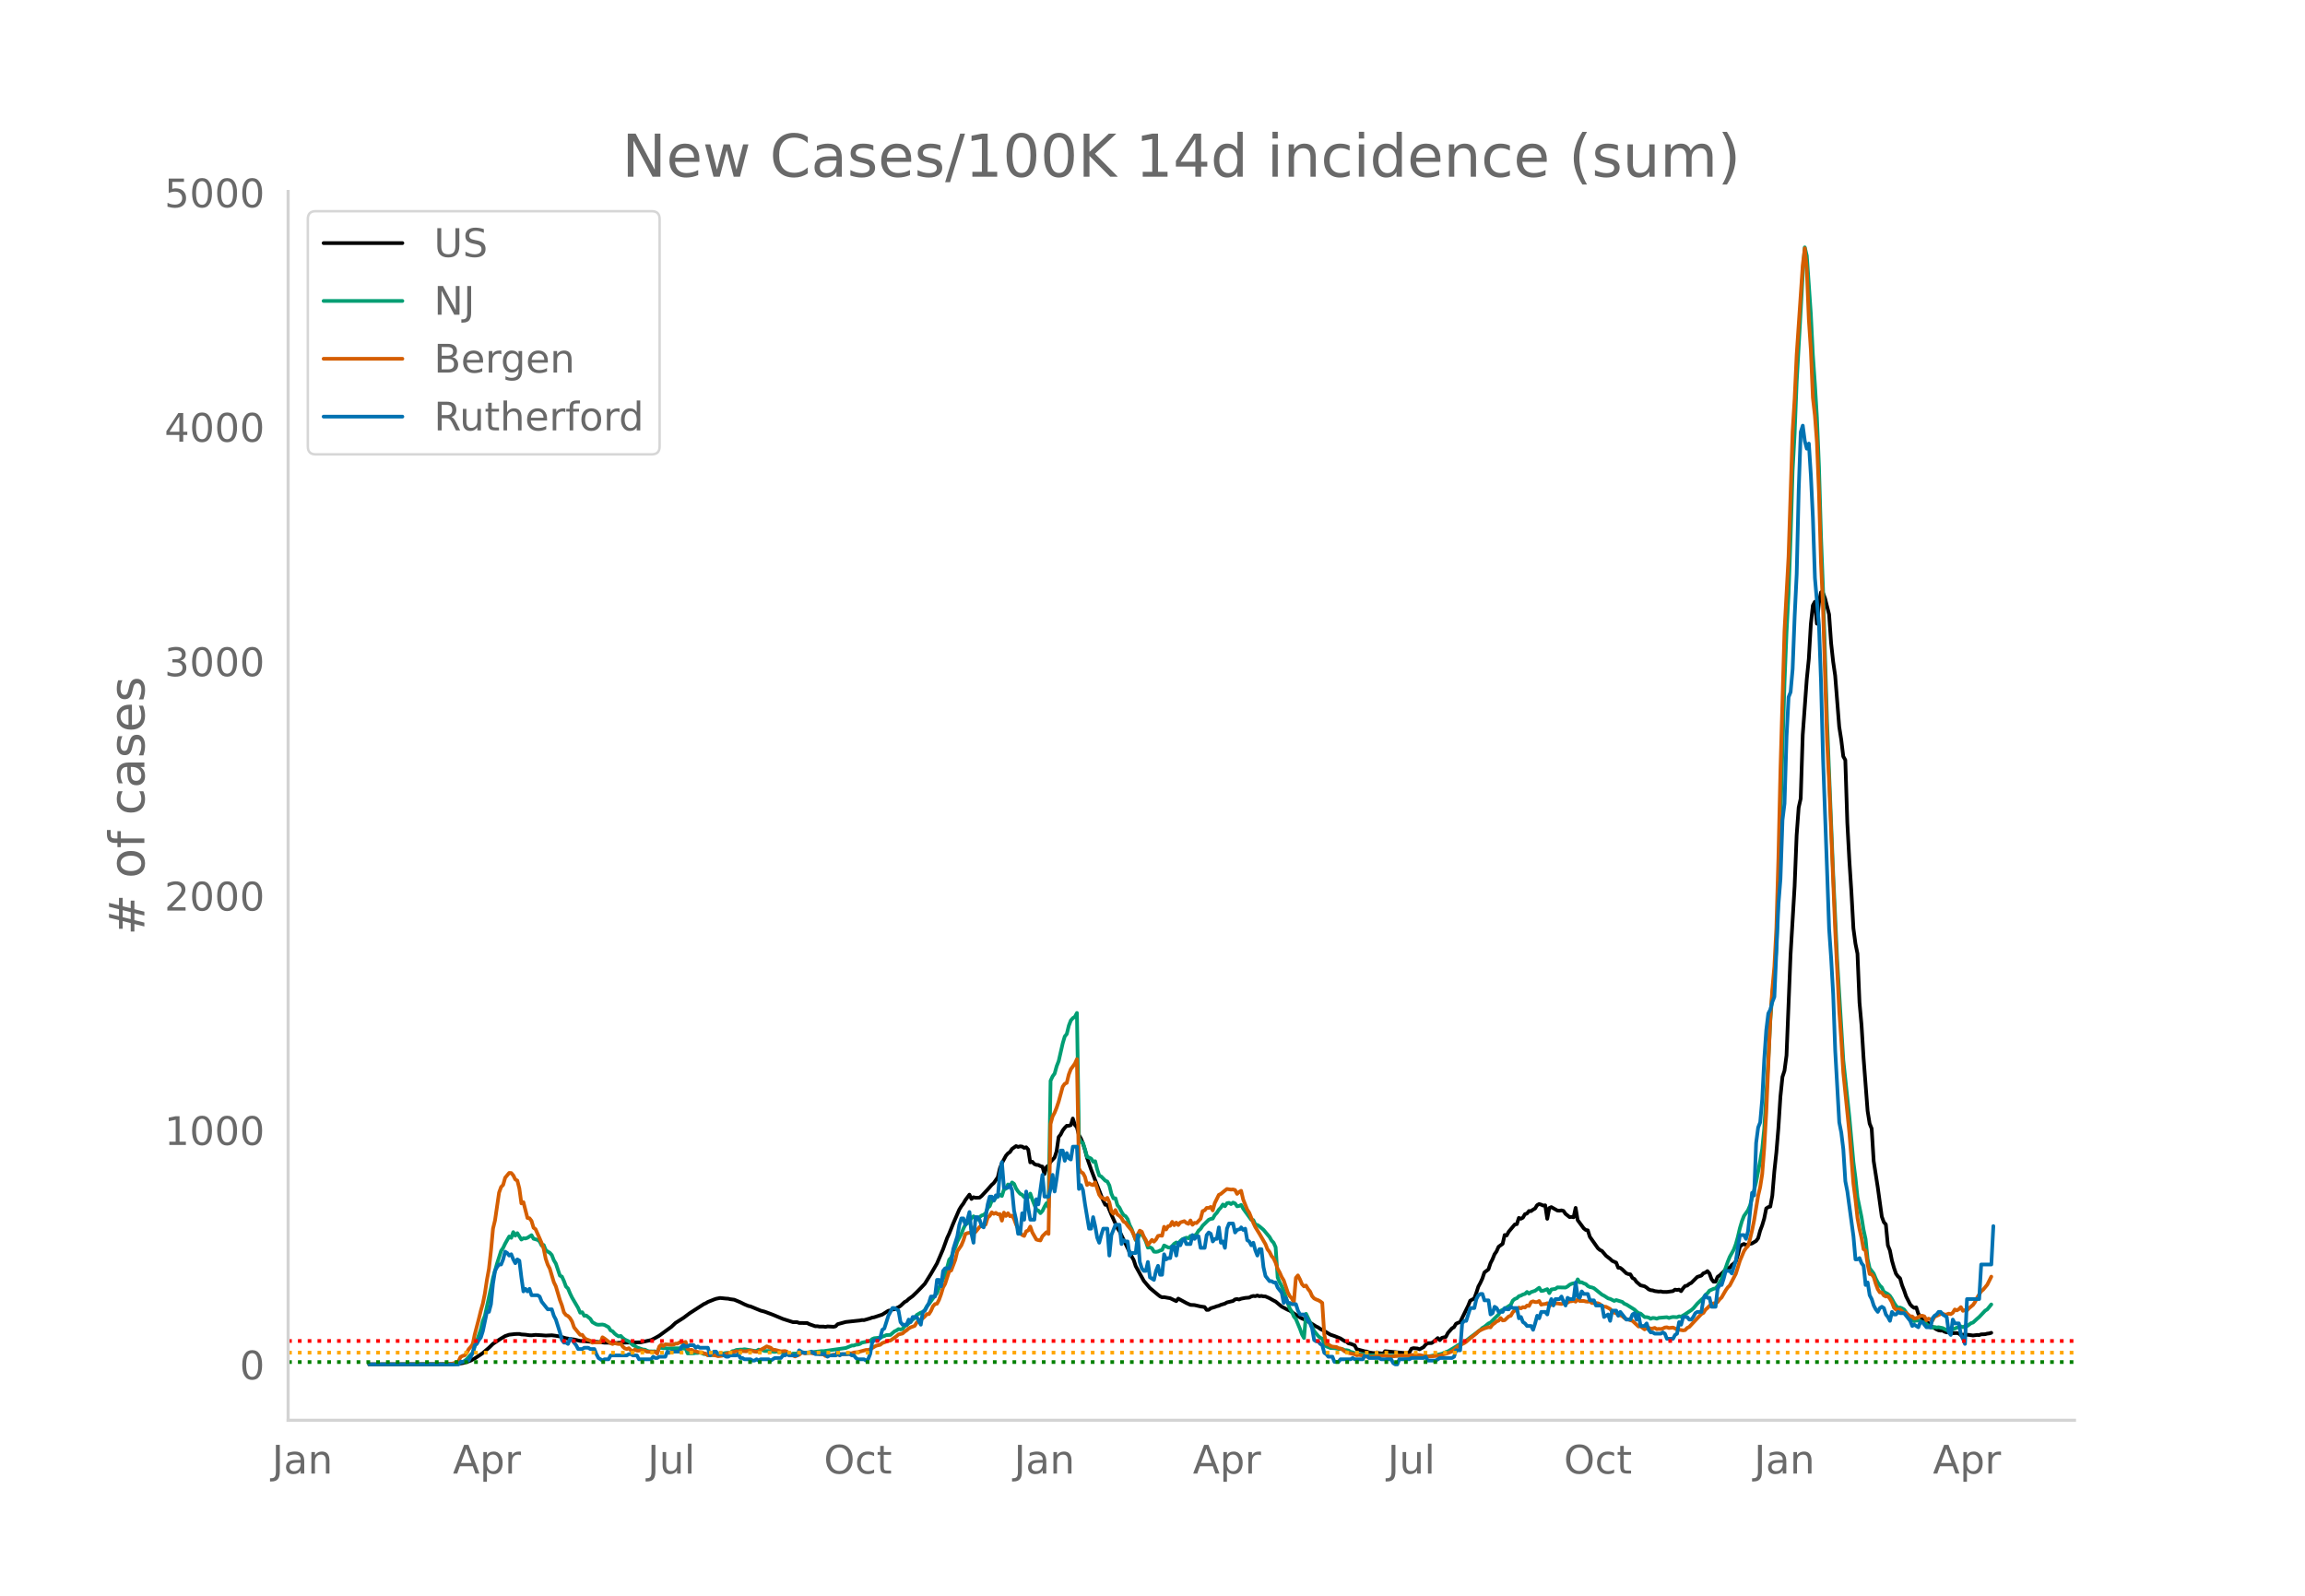 <svg height="864" viewBox="0 0 936 648" width="1248" xmlns="http://www.w3.org/2000/svg" xmlns:xlink="http://www.w3.org/1999/xlink"><defs><style>*{stroke-linecap:butt;stroke-linejoin:round}</style></defs><g id="figure_1"><path d="M0 648h936V0H0z" style="fill:#fff" id="patch_1"/><g id="axes_1"><path d="M117 576.72h725.4V77.76H117z" style="fill:none" id="patch_2"/><path clip-path="url(#p23f62c0ed3)" d="m149.973 554.04 33.755-.102 2.47-.136 1.646-.275 1.647-.43 1.646-.592 1.647-.898 1.646-1.078 1.647-1.113 2.47-2.125 1.646-1.604 1.647-1.089 1.647-1.076 1.646-.981 1.647-.56 2.47-.277 1.646-.032.823.195 1.647.11 1.647.226.823.027 1.646-.173 2.47.146 1.647.137 2.47-.126 1.646.21 1.647.28 2.47.726 2.47.387.823.098 2.47.6 1.646.083 2.47.233 1.647.084.823-.043 3.293.346 4.117.053.823.12.823-.143 9.056-.183 4.117-.914 1.646-.827 1.647-.931 4.94-3.614 1.646-1.56 3.294-2.096 2.47-1.852 5.762-3.72.824-.361.823-.508 2.47-.988.823-.293 1.647-.33 2.47.246.823.045.823.196 1.647.216 2.47 1.033 1.646.827 1.647.693.823.166 4.117 1.705 1.646.427 3.293 1.232 4.117 1.724 4.116 1.31 1.647.006.823.306 3.293.049.823.442 2.47.863.824-.029.823.16 1.646-.01.824.141.823-.198 2.47.138.823-.185.824-.864 3.293-.893 4.116-.444 1.647-.168.823-.173.823.037 2.47-.707.823-.325.824-.127 3.293-1.096 2.47-1.555.823-.144.823-.372.824-.088.823-.514.823-.325.823-.544 1.647-1.545.823-.433.824-.772 1.646-1.219 1.647-1.587 1.646-1.675 1.647-1.751 2.47-3.99 2.47-4.26 2.47-5.782 1.646-4.537.823-1.77 1.647-4.11 2.47-5.697.823-1.334.823-1.084.824-1.426 1.646-2.2.824 1.76.823-.706.823.221 1.647-.059.823-.655 2.47-2.658 1.646-1.882.824-.722 1.646-2.349.824-3.545.823-2.166 1.646-3.022.824-.964.823-.549.823-1.266 1.647-1.154.823.342.824-.232.823.088.823.524.823-.234.824.92.823 5.209.823-.271.824.932.823.344.823.062.823.46.824.194.823 3.015.823-2.834.824-.634.823-1.46 1.646-1.785.824-2.518.823-5.796.823-1.017.824-1.63.823-1.082.823-.84.823-.01.824-.247.823-2.686.823 2.593.824.92.823 3.21.823 1.394.823 2.044.824 2.606.823 3.167 1.647 4.717 1.646 4.324 3.293 8.426.824 1.633.823-.021 1.647 3.973 2.47 5.507.823 1.23 1.646 3.417 3.293 6.83.824 1.45.823 2.51 3.293 5.978 2.47 2.924 3.293 2.736.823.637.824.374.823-.042 1.647.303.823.131 2.47 1.177.823-1.017 3.293 1.789 1.647.755 1.646.076 2.47.568 1.647.233.823 1.154.823-.025.824-.63 1.646-.494.824-.323.823-.19.823-.393 1.647-.485.823-.485 2.47-.589.823-.634.823-.152.824.198.823-.33 1.647-.322 1.646-.135.823-.438.824-.227.823.102.823-.283.824.297.823-.132.823.183.823.028 1.647.72 1.647.93.823.417 2.47 2.059 2.47 1.307.823.34 3.293 2.226 1.647.96 1.646.639 4.117 2.597.823.375.823.601 1.647.842 2.47 1.505 1.646.555 2.47.985 1.647 1.057.823.27.823.687.824.153 1.646.64.824 1.538 3.293.89.823.08.823.346 1.647.246.823.019.823-.28.824.311.823.071.823.211.824-1.064 7.41.69 1.646-.125.823-.045.823-1.53.824-.225 1.646.137.823.326 1.647-.884.823-1.002.824-.59 1.646-.071.823-.575 1.647-1.431.823.84.824-.923 1.646-.422.824-1.583 1.646-1.874.823-.472.824-1.384.823-.401.823-.24 3.293-6.692.824-2.043 1.646-.903.824-2.233.823-2.558.823-1.524.823-1.783.824-2.473 1.646-1.24.824-2.483.823-1.603.823-2.048.823-1.172.824-1.877 1.646-1.19.824-3.577.823.174.823-1.516 2.47-2.938.823-.13.824-2.537.823.345.823-.446.823-1.422.824-.247.823-1.028.823.048.824-.607.823-.462.823-1.346.824-.462.823.236.823.387.823-.112.824 5.487.823-4.378.823-.385 2.47 1.396.823.075.824-.135.823.22.823 1.183 1.647 1.315.823-.062.823.13.824-3.805.823 4.964 2.47 3.356.823.648.823.154.824 2.618 3.293 4.666.823.695.823.41 1.647 1.938 1.647 1.276.823.785 1.647.739.823 2.062.823.051.823.637 1.647 1.58.823.309.824.107.823 1.47.823.432.823 1.14 1.647 1.424 1.647.39.823.526.823.7.823.349.824.08.823.286 1.647.214.823-.073.823.195 1.647.019 2.47-.336.823-.606.823.129.823-.131.824.626.823-1.178.823-.928.824-.137.823-.698.823-.392 2.47-2.453 1.647-.534.823-.941.823-.284.824-.604.823.978.823 2.258.823 1.065.824-.01.823-1.964.823-.545 1.647-1.549.823-.974.823-.496.824-.092.823-1.118.823-.616.824-.845.823-2.688.823-3.292.823-.774.824-.36.823.39 2.47-.613 1.646-.998.824-1.1.823-3.058.823-2.189.824-2.745.823-4.11.823-.547.823-.203.824-4.448.823-9.88.823-7.652.824-9.971.823-12.725.823-7.987.823-2.506.824-6.211 1.646-40.966 1.647-27.679.823-20.773.824-11.25.823-3.643.823-25.825 1.647-22.635.823-8.247.823-14.117.824-7.604.823-1.484.823 8.9.823-8.482.824-4.29.823.316.823 2.171 1.647 6.518.823 11.653.823 7.513.824 5.679 1.646 20.786.824 5.253.823 6.78.823 1.452.823 25.58.824 15.282.823 12.648.823 14.859.824 6.195.823 4.09.823 19.839.823 9.176.824 13.286 1.646 21.538.824 5.167.823 2.02.823 13.216 1.647 10.578 1.646 11.942.824 2.25.823.937.823 8.482.824 2.07.823 4.113.823 2.905.823 2.432.824 1.123.823.734.823 2.858.824 2.086.823 2.408 1.646 3.253.824.858.823.562.823-.214.824 2.584 2.47 3.297.823.414.823.079.823 1.703.824-.14 1.646 1.002.823.38.824.13.823-.03.823.49.824.242 1.646.03.823.31 1.647-.066.823.198.824.66.823-.175.823-.052 1.647.138 1.646.232 1.647-.216.823.06.824-.301 1.646-.062.823-.225.824-.099.823-.246h0" style="fill:none;stroke:#000;stroke-linecap:round;stroke-width:1.5" id="line2d_1"/><path clip-path="url(#p23f62c0ed3)" d="m149.973 554.04 33.755-.105 2.47-.352.823-.329.823-.17.823-.471.824-.618 1.646-1.877.823-.77.824-2.646.823-2.066 1.647-4.836.823-3.4.823-2.109 2.47-11.329.823-4.06 1.647-5.85 1.647-5.132.823-1.196.823-1.727 1.647-2.895.823.553.823-2.336.824 1.45.823-1.02 1.646 2.605.824-.536.823.086.823-.274 1.647-1.062.823 1.451 1.647.45.823.626.823 1.685.824-.216.823 2.035.823.656.823.456.824.915.823 2.122.823 1.347 1.647 4.887.823.416.823 1.818.824 2.216.823.79.823 2.004.824 1.705 2.47 4.205.823 1.91.823-.193.823 1.447.824-.096 1.646 1.333.824 1.336 1.646.934.823.135 1.647-.096.823.184 1.647.888.823 1.32.823.372.824.925.823.654.823.473.824-.184.823.834.823.649 1.647.736 1.646 1.498.824.346.823.602 2.47.858.823.062.823.447.824.235 1.646.024.823-.021.824.42.823-1.809.823-.043.824.163.823-.035.823.141 1.647-.06 3.293-.04 1.647.125.823-.1.823 2.064 1.647-.013.823-.032.823-.143.824.002.823-.138.823.221.823.36.824.03.823.43 1.647.002 3.293-.403 2.47-.515 1.646-.018.823-.686.824-.114.823-.377 1.647-.157h.823l.823-.142 1.647.26 2.47.42.823-.025.823-.485 1.647.227.823.33 1.647-.025.823.017.823.294.824.075.823-.173.823.21.823.036 1.647.38.823.374.824.227.823-.076.823-.298 2.47-.026.823-.298.824-.17.823.218 1.646-.29.824.027 4.116-.463.823.016 9.057-1.282 2.47-.994.823-.021.823-.341.823-.048.824-.271.823-.521 3.293-.639.823-.787.824-.34 1.646-.178.824.096.823-.57.823-.248.823-.382 1.647-.061 1.647-1.426.823-.384.823-.559.823.146.824-.193.823-1.12.823-.405 2.47-2.29.823-.62.824-1.25 1.646-.961.824-.189.823-.896.823-1.514.824-.858 2.47-3.529.823-.902.823-2.283.823-1.495.824-2.08.823-1.524 1.646-6.2.824-.911.823-2.36.823-1.727.824-2.379 1.646-3.142.823-2.095.824-1.632.823-.534 1.647-2.116.823-.748.823.59.823.75.824-1.041.823-.622.823-.267.824-.655.823-2.183.823-.702.823-2.21.824.02.823-1.287.823-.433.824-.694.823.477.823-2.612.823-.338.824-1.723.823.686.823-1.499.824.577.823 1.894.823 1.214.824.916.823.42.823.936.823-.371.824.446.823-1.511.823 2.401 1.647 4.167.823.331.823 1.054.824-.902.823-1.72.823-1.414.824 1.613.823-51.356.823-1.78.823-1.118.824-2.974.823-2.102 1.647-7.22.823-2.78.823-.995.823-3.387.824-2.139.823-.926.823-.523.824-1.57.823 50.624.823 1.755.823.442.824 2.606.823 3.023.823.282.824.4.823 1.28.823-.204.824 3.288.823 2.514.823.407 1.647 1.685.823.363.823 1.583.824 3.352.823 1.885.823-.03.823 2.827.824 1.007.823 1.696.823 1.285.824.471.823 1.168.823 2.416.823 1.626 1.647 4.49.823-.518.824-1.927.823.014.823 1.267.823 1.75.824 2.465.823-.153.823.449.824 1.342.823.086.823-.147.823-.405.824-.238.823-1.818 1.647.816.823.09.823-.7.823-.904.824-.524.823.426.823-1.038.824-.704 1.646-.628.824.287.823-.986.823.343.823-.458.824-.666.823-1.37.823-.744.824-1.272 2.47-2.4.823-.344.823-.14.823-1.481.824-.857.823-1.28.823-.857.823-1.238.824.69.823-1.218.823-.146.824.497.823-.604.823.343.823 1.17.824-.156.823-.416.823 1.507 3.293 4.554.824.112.823 1.811.823.159.824.56 1.646 1.394 2.47 2.937.823 1.457.824.874.823 1.814.823 12.304.824 1.961.823 1.557.823 1.794 1.647 5.205.823 2.09.823 1.287.824 1.966.823 1.014 1.646 3.948.824 2.286.823 1.452.823-9.813 1.647 3.416.823 1.946.823 1.644 1.647 2.006.823.681.824.385.823 2.234.823.913 1.647.63 1.646.094 1.647.281 1.646.098.824.419.823.025.823.161.824.522.823.184 1.647.684 2.47.007 1.646.434 1.647.047 2.47.012 1.646-.108 2.47.235 2.47.103.823-.09.823.075 1.647-.067 4.116.294 1.647-.027 4.116.096 1.647-.132 4.116-.792.824-.197 1.646-.723.824-.243 1.646-.985 1.647-.993.823-.59 2.47-1.125 2.47-1.97 1.646-1.215 2.47-1.877.823-.772.824-.468 1.646-1.34.824-.365 1.646-1.686 1.647-1.61.823-1.48 1.647-.828 2.47-1.62.823-1.707.823-.664.823-.301.824-.818.823-.244.823-.458.823-.214.824-.802.823.676.823-.618 1.647-.547 1.647-1.207.823 1.291.823-.096 1.647-.634.823 1.611.823-1.484 1.647-.244.823-.6 3.293.068.824-.446.823-.685.823-.401.823-.21.824.352.823-1.94.823 1.228.824-.045.823.46.823.278.823.79.824.413.823.161.823.298 3.293 2.652.824.404 1.646 1.09.824.2 1.646.828.824-.346 2.47.752.823.739.823.31 3.293 2.069.823.8.824.639.823.175 1.647 1.43.823.011.823.181.823.49.824-.35.823.082.823.238.824-.342 3.293-.277.823.344.823-.282.824-.15 1.646.108.823-.374.824.152 1.646-.99 2.47-1.661.823-.697 1.647-1.954 1.647-1.577.823-.74.823-1.26.824-.612.823-1.101 1.646-.724.824-.18.823-.942.823-1.62.824-1.33 1.646-4.514.823-2.374.824-2.03 1.646-2.953.824-2.197.823-2.964.823-3.557.823-2.793.824-2.115 1.646-2.34.824-1.93 1.646-6.103.823-3.462 1.647-8.525.823-4.87.824-8.196 1.646-27.845.823-15.952.824-11.057.823-6.915.823-11.614.824-23.024 1.646-58.17.823-26.52.824-20.477.823-15.698.823-22.634.824-27.198.823-15.156.823-20.92 2.47-43.829.823-10.904.824 3.427 1.646 23.704.824 16.645.823 11.796.823 13.573.823 19.817.824 28.261.823 21.638 1.647 53.963 2.47 61.32 1.646 35.468 2.47 40.444 2.47 23.147 1.646 18.245.824 6.39.823 7.9 1.646 8.062.824 5.142.823 3.785.823 8.08.824 3.737 1.646 2.16.824 2.01.823 1.607.823 1.25.823.768.824 1.783 1.646.9.824.752.823 1.245.823 1.546.823 1.232.824.833.823-.121.823.34.824.488.823 1.14.823 1.57.823.937.824.273.823.806.823-.272.824.008.823.217.823.397.823.203.824.578.823.717 1.647.765.823-.271.823.209.823-.098 1.647.333 1.647.813.823-.256.823-.078.823.068 1.647-.716 1.647-.526.823.336.823-.412.824.006 1.646-1.21.823-.276 1.647-1.511.823-.705 2.47-2.607.823-.51 1.647-2.012h0" style="fill:none;stroke:#009e73;stroke-linecap:round;stroke-width:1.5" id="line2d_2"/><path clip-path="url(#p23f62c0ed3)" d="m149.973 554.04 29.638-.071 4.117-.256 1.646-.53.823-.49.824-1.665.823-.45.823-.204.824-.96.823-1.541.823-.92.823-1.163.824-3.932 1.646-6.27.824-3.369.823-2.9.823-4.125.823-5.473.824-4.503.823-7.372.823-8.925.824-3.39 1.646-11.252.824-2.277.823-.837.823-2.92 1.647-1.961.823.05.823.95.824 1.665.823.45.823 3.195.823 6.065.824-.5 1.646 6.423.824.112.823 1.082.823 2.768.823.602 1.647 3.717.823 1.91.824 2.317.823 4.054.823 2.39.823 1.592 1.647 5.514.823 1.705 1.647 5.555.823 2.185.823 2.86.824 1.04.823.41.823.857.824 1.389.823 2.389 1.647 2.022.823.98.823-.01.823 1.174.824.653 1.646.552.824.817.823-.113 2.47.02.823-2.092.823.51 2.47 1.89.823.326.824-.48.823.337.823.153.824-.143.823 1.185.823.725.823.275.824-.347.823.848.823.418.824-.755.823.49h.823l.823-.225 1.647.276.823.378 3.293.081.824.674.823-2.869.823-.745.824.52.823-.674 2.47.194.823-.06.823-.41.824-.01.823-.5.823-.03.824.112.823-.286.823 2.89.823.418.824-.092.823.562.823.01.824.327 1.646.102.823.429.824.174.823.633.823-.245.824.03 1.646.307.823.275 1.647-.204 2.47-1.072.823.02.823-.449.824-.092.823-.265.823.234.824-.398.823.164 1.646.081.824-.275.823-.092 1.647.46.823.101.823-.204.824-.592 1.646-.899.823-.52 1.647.582.823.776.824.04 2.47.623 1.646-.112.823.235.824 1 .823.164 1.646.786.824-.398.823-.266.823-.806.824-.072.823.317.823-.235.823-.02 1.647.255 1.647-.153.823.367 1.646.204.824.623.823-.05.823-.246.824-.04.823-.235.823.102.824-.01.823-.266 2.47.02 1.646-.347.824-.04.823-.307 1.646-.163 3.294-.868.823.01.823-.255 1.647-1.021.823-.45 1.647-.388.823-.694 2.47-.899.823-.112 2.47-1.746.823-.735 1.647-.388.823-.746.823-.54.824-.746.823-.46 1.646-.612.824-1.369 1.646-1.245.824-.45.823-.765.823-.95.824.01.823-1.276.823-1.869.823-.929.824-.153.823-1.573.823-2.267.824-2.767.823-1.46 1.646-5.064.824-.358 1.646-4.34.824-3.44 1.646-2.42.823-1.981.824-2.635.823-.357 1.647-.266.823-2.001.823 1.807 1.647-2.042.823-.664.823.235.824-.592.823-2.798.823-.704.823-1.42.824.613.823-.398.823.572.824-.082.823 2.675.823-3.257.823 1.348.824-1.103.823 1.215.823-.266.824 1.359.823 2.256 1.647 3.42.823.848.823.388.823-1.878.824-.368.823-1.562.823 2.358 1.647 2.9.823.256.823.132.824-1.725 1.646-1.634.824.694.823-44.642.823-3.022.823-1.542.824-2.053.823-2.45 1.647-6.076.823-1.164.823-.388.823-3.38.824-2.164 1.646-2.237.824-1.838.823 44.336.823 1.522.823.418.824 1.552.823 3.278.823-.704.824.5.823.235.823-1.103 1.647 5.014.823 1.164.823.224.824.644.823-.766.823 1.848.824 3.584.823 1.031.823-1.51.823 1.827.824.541.823.899.823 1.44.824.387.823 1.195 1.646 1.98.824 1.655.823 2.134.823-2.113.824-1.583.823.439.823 2.022.823 1.337.824 2.053 1.646-2.094.824.715.823-.858.823-1.47.823-.153.824.082.823-3.635.823 1.072.824-1.318.823-.163.823-1.603.823 1.358.824-1.062.823 1 .823-1.061 1.647-.52.823.734.824.368.823-1.389.823 1.756.823-.786.824.092 1.646-1.715.824-3.145.823-.307.823-.99.823.02.824-.418.823 1.419.823-2.971 1.647-3.34.823-.398 1.647-1.358.823-.633 1.647.256.823-.072.823.225.823 1.582.824-.776.823-.48.823 3.503 1.647 4.125.823 1.256 1.647 4.135.823 1.716 1.647 2.675 2.47 4.258.823 2.093.823 1.052.823 1.644.824.98.823 1.757.823 2.47.824 1.481.823 1.869.823 1.358 1.647 4.911.823 1.501.823.899.824 1.603.823-9.935.823-.99.823 1.592.824 1.95.823.91.823-.338.824 1.389.823 1.031.823 1.88.823.928.824.43.823.295.823.45.824.633.823 12.804.823 3.86.823.153.824.623.823.327 1.647.153.823.46.823.132.823.429.824.725 1.646.653 2.47.562.824.408.823-.132 1.646.214 1.647.49.823.082 3.293-.204.824-.215 2.47-.122.823.275 1.646.133 3.294-.408 1.646-.03 1.647.101 1.646-.306 3.293.01 2.47.51 1.647.062 2.47-.174 1.646-.214 3.294-.98 1.646-.674.823-.592 1.647-1.46.823-.338.824-.592.823-.388.823-.541 1.647-1.41 2.47-1.95.823-.827.823-.52 1.647-.735 1.646-.511.824.102.823-1.133.823-.552.823-.745.824-.296.823-1.072.823.98.824-.102 1.646-1.532.823-.265.824-1.44.823-.684.823-.5.824-.685.823.307.823-.5.823.163.824-.797.823.153.823-1.572.824-.296.823.286.823.01.824-.44.823 1.492.823-.215.823-.071.824-.307.823 1.256.823-.806 1.647-.358.823-.02 1.647.265.823-.316.823-.03.824-.225.823-.5.823-.062.823-.204.824.378.823-1.032.823.756 1.647-.01.823.214.823.082.824-.174.823.715 1.647.04.823.062.823.378.823.766.824.224.823.072 1.647.868.823 1.062.823.439.824.214.823.715.823.122.823.388.824.705.823.541.823.051.824.358.823.224 2.47 2.308.823-.082 1.647 1.246.823-.541.823-.123.823.388.824-.092.823-.234.823.52.824-.122.823.081.823-.224.823-.409.824-.092.823.297 1.647-.194 1.646.755 2.47.398.823-.122.824-.868.823-.398 4.94-5.27.823-.428.823-1.297.824-.715.823-.867 1.646-1.042.824.02.823-.51.823-1.113.824-.786 1.646-2.86.823-1.184.824-.796 2.47-4.759 1.646-5.268 1.647-3.89.823-1.267.823-.817.824-2.93.823-3.41.823-4.034 1.647-10.068.823-3.503.823-5.299.824-10.589.823-14.346 1.646-38.087.824-11.988.823-9.19.823-15.806.824-28.202.823-35.616 1.646-56.773 1.647-30.112 1.647-50.748.823-13.336.823-17.828 2.47-36.412.823-6.893.824 8.465.823 20.412.823 12.457.824 19.32.823 7.249.823 10.854.823 20.412.824 28.53.823 18.215 1.647 54.241.823 16.552 2.47 60.01 1.646 32.9.824 11.63.823 13.478 2.47 24.394 1.646 20.728.824 6.361.823 7.577.823 4.493.823 3.594.824 4.564.823.531.823 5.606.824 3.952.823.081.823 1.154.824 2.665.823 2.247.823 1.286.823.082.824 1.195.823.418.823-.153.824 1.072.823 1.41.823 2.225.823.797.824-.123.823.051 1.647 1.41.823-.062 1.646 1.43.824.03.823.838.823-.133.824-.368.823-.561.823-.051.823.275.824 1.563.823-.664.823.286.824.45.823-1.471 2.47-1.154.823-.164.823.44.824-.082.823-.337.823.194.823-.541.824-1.348.823.378.823-.49.824-.838.823 1.511.823-.306.824.143.823-.909 1.646-1.347.824-1.205.823-1.685 1.647-2.645.823-.664 1.646-1.98 1.647-3.288h0" style="fill:none;stroke:#d55e00;stroke-linecap:round;stroke-width:1.5" id="line2d_3"/><path clip-path="url(#p23f62c0ed3)" d="M149.973 554.04h36.224l.824-1.04h1.646l.824-.52h.823l1.646-3.12.824-3.12.823-.521.823-1.56.824-1.04.823-2.6 1.646-7.801h.824l.823-3.12.823-8.322.824-5.2.823-1.56.823-1.04h.824l.823-2.08.823-3.121.823.52.824 1.04.823-.52.823 2.08.824 1.56.823-1.56.823.52.823 6.76.824 5.722.823-1.04.823 1.04.824-1.04.823 2.6h2.47l.823.52.823 2.08 2.47 3.12h1.647l.823 2.6.823 1.56 1.647 5.202.823 3.12.823 1.04h.824l.823.52.823-2.08.824.52 1.646 2.08.824 1.56h1.646l.823-.52h1.647l.823.52h1.647l.823 2.08.823 1.56 1.647 1.04.823-.52h1.647l.823-1.56h6.586l.824-.52h.823l.823.52h1.647l.823 1.56h4.94l.823-1.04.823.52h.824l.823-.52h2.47l.823-2.08.824.52.823-.52h3.293l.823-2.08.824-.52.823.52h.823l.823-.52h1.647l.823 1.04.824-.52.823.52h3.293l.823 3.12.824-1.04.823-.52h.823l.823 1.04h1.647l1.647 1.04h.823l.823-.52h2.47l.823-.52.824 1.56h.823l.823.52h2.47l.823.52h.824l.823-.52.823.52.824-.52h3.293l.823.52 1.647-1.04h2.47l.823-1.04h.823l.823-.52.824.52h3.293l.823-2.08 1.647 1.04h2.47l.823-.52 1.646 1.04h4.117l.823 1.04.823-.52h2.47l.824-1.56.823 1.56.823-.52h3.293l.824.52h.823l.823 1.04.823.52h2.47l.824.52.823-.52.823-2.08.823-4.68.824-1.04h1.646l.824-1.04.823-3.12.823-.52 1.647-5.201 1.646-3.12h.824l1.646 1.04.823 4.68.824 1.04h1.646l.824-2.08.823 1.04.823-2.08h1.647l1.646 3.12.824-5.2.823-.52 1.647-3.12.823-2.601h1.646l.824-6.76h.823l.823 2.6.824-6.241.823-1.04h1.646l.824-2.08.823-5.721 1.647-5.201.823-4.68.823-2.6h.823l.824 2.6.823-2.08.823-3.121.824 8.84.823 3.641.823-10.4h.823l.824 1.04.823 2.6.823.52.824-4.16.823-5.201.823-3.12h.823l.824 1.56.823-2.08.823.52.824-9.362.823-4.68.823 10.4h1.647l.823-1.04.823 2.08.824 8.322.823 3.64.823 5.72h.824l.823-8.32.823 2.6.823-11.441.824 6.76.823 4.681h1.647l.823-8.32.823 2.08 1.647-11.962.823 8.841h1.647l.823-3.12.823-5.72.823 6.76.824-5.2.823-6.241.823-5.201h.824l.823 4.16.823-3.12.823 2.08.824.52.823-5.2h1.647l.823 17.162.823-1.56.823 2.08.824 5.72 1.646 9.882h.824l.823-4.68.823 3.64.824 4.68.823 2.08.823-3.12.823-2.6h1.647l.823 10.92.824-8.32 1.646-4.16h1.647l.823 7.8.823-1.56.824.52h.823l.823 5.72.823-1.04h1.647l.823-7.28.824 10.921.823 2.6.823 1.04h.823l.824-3.64.823 6.24 1.647 1.041.823-3.64.823-2.08.823 3.64h.824l.823-8.321.823 2.08.824-.52h.823l.823-4.68h.823l.824 3.64.823-5.2.823 1.04.824-2.08.823-.52.823 2.08h1.647l.823-3.641.823 1.56.824-1.04h.823l.823 4.68h1.647l.823-5.2.823-1.04.824.52.823 3.12.823-1.04h.824l.823-4.68.823 6.24.823-.52.824 2.6.823-7.8.823-2.08h1.647l.823 3.64.823-1.04 1.647-.52v-.52l.823 1.04.824-.52.823 4.68.823.52.823 1.56.824-1.04.823 3.12.823 2.08.824-2.6h.823l.823 7.281.823 3.64 1.647 2.081h.823l.824.52h.823l.823 2.08 1.647 2.08.823 4.161.823-2.08.824 2.08h.823l.823.52h1.647l.823 2.6.823 1.56h1.647l.823 1.04.824 1.561.823 1.04.823 2.08.823 4.68.824.52h.823l.823 1.041.824.52.823 3.12.823.52.823 1.04h1.647l.823 2.08h1.647l.823-1.04h4.117l.823-.52.823.52h3.293l.824-1.56h.823l.823 1.04h4.117l.823.52h4.116l.824 1.56.823.521h.823l.824-2.08h4.116l.823-.52h4.94l.823-.52.824 1.56h3.293l1.646-1.04h4.94l.823-.52.824-2.6h1.646l.824-10.922.823-1.04h.823l1.647-5.2h1.646l.824-3.641.823-1.56.823-.52h.823l.824 2.6h1.646l.824 5.72.823-.52.823-2.6.823.52.824 1.56h1.646l.824-1.56.823.52h.823l.823-1.04.824.52h1.646l.824 4.16.823-.52.823 2.081.823.52.824 1.04h1.646l.824 1.56.823-2.6.823-3.12.824 1.04.823-2.6h1.646l.824 1.04.823-4.16.823-2.081.824 2.6.823-2.6h1.646l.824-1.04.823 2.08.823 1.56.824-3.12.823.52h1.646l.824-6.76.823 5.72.823.52.824-2.6.823 1.04h1.646l.824 2.6h1.646l.824 2.08h2.47l.823 4.68 1.646-1.04.824 2.601.823-4.16h1.647l.823 2.08.823-1.56 2.47 3.12h1.647l.823-2.08.823-.52.823 2.6.824-2.08.823 4.68h1.647l.823-1.04.823 2.6.823 1.04h.824l.823.52h2.47l.823-.52.823.52.824 2.08h2.47l.823-1.56.823-.52.823-4.68.824 1.04.823-3.12h1.647l.823 1.04h.823l.823-1.04.824-1.56.823-.52h1.647l.823-5.201.823-1.56.824 1.04h.823l.823 3.64h1.647l.823-7.28.823-1.56h.824l.823-2.601.823-3.12h1.647l.823 1.04 1.647-5.2 1.646-10.402h1.647l.823 1.56.823-3.12 1.647-15.602.823 1.04.823-21.322.824-6.241.823-2.08.823-9.361.824-16.122.823-11.962.823-6.76.823-1.56.824-3.12.823-2.081 1.647-37.444.823-10.402.823-23.922.823-6.761.824-27.043.823-16.122.823-2.08.824-9.361.823-21.323.823-17.162.824-34.324.823-23.403.823-2.6.823 6.24.824 3.121.823-2.08.823 13.002.824 17.161.823 24.443 1.646 19.242.824 22.883.823 31.204 1.647 45.765.823 23.403.823 11.961.823 14.562.824 22.882 1.646 29.124.824 4.16.823 6.761.823 13.001.823 4.16 2.47 18.203.824 9.361h.823l.823-.52.823 2.08.824 1.04.823 7.801.823-1.04.824 5.2.823 1.56.823 2.601.824 1.56.823 1.04.823-1.56.823-.52.824.52.823 2.6.823 1.04.824 1.561.823-3.64.823 1.04h.823l.824-1.04.823.52h1.647l2.47 3.12.823 2.08.823-.52 1.647 1.04.823-2.08h.823l1.647 2.08h1.646l.824-3.64.823-1.04.823-.52.823-1.04h.824l.823 1.04 1.647 1.04.823 6.24.823 1.04.823-6.24.824 1.56h1.646l.824 4.68.823 1.56.823 2.081.824-18.202h4.94l.823-14.042h4.116l.823-15.601h0" style="fill:none;stroke:#0072b2;stroke-linecap:round;stroke-width:1.5" id="line2d_4"/><path clip-path="url(#p23f62c0ed3)" d="M117 553.088h725.4" style="fill:none;stroke:green;stroke-dasharray:1.5,2.475;stroke-dashoffset:0;stroke-width:1.5" id="line2d_5"/><path clip-path="url(#p23f62c0ed3)" d="M117 549.28h725.4" style="fill:none;stroke:orange;stroke-dasharray:1.5,2.475;stroke-dashoffset:0;stroke-width:1.5" id="line2d_6"/><path clip-path="url(#p23f62c0ed3)" d="M117 544.521h725.4" style="fill:none;stroke:red;stroke-dasharray:1.5,2.475;stroke-dashoffset:0;stroke-width:1.5" id="line2d_7"/><path d="M117 576.72V77.76" style="fill:none;stroke:#d3d3d3;stroke-linecap:square;stroke-linejoin:miter;stroke-width:1.25" id="patch_3"/><path d="M117 576.72h725.4" style="fill:none;stroke:#d3d3d3;stroke-linecap:square;stroke-linejoin:miter;stroke-width:1.25" id="patch_4"/><g id="matplotlib.axis_1"><g id="xtick_1"><g style="fill:#696969" transform="matrix(.16 0 0 -.16 110.472 598.378)" id="text_1"><defs><path d="M9.813 72.906h9.859V5.078q0-13.187-5-19.14-5-5.954-16.094-5.954h-3.75v8.297h3.078q6.531 0 9.219 3.672Q9.813-4.39 9.813 5.078z" id="DejaVuSans-74"/><path d="M34.281 27.484q-10.89 0-15.093-2.484-4.204-2.484-4.204-8.5 0-4.781 3.157-7.594 3.156-2.797 8.562-2.797 7.485 0 12 5.297 4.516 5.297 4.516 14.078v2zm17.922 3.72V0H43.22v8.297Q40.14 3.328 35.547.953q-4.594-2.375-11.234-2.375-8.391 0-13.36 4.719Q6 8.016 6 15.922q0 9.219 6.172 13.906 6.187 4.688 18.437 4.688h12.61v.89q0 6.203-4.078 9.594-4.078 3.39-11.453 3.39-4.688 0-9.141-1.124-4.438-1.125-8.531-3.375v8.312q4.921 1.906 9.562 2.844 4.64.953 9.031.953 11.875 0 17.735-6.156 5.86-6.14 5.86-18.64z" id="DejaVuSans-97"/><path d="M54.89 33.016V0h-8.984v32.719q0 7.765-3.031 11.61-3.031 3.858-9.078 3.858-7.281 0-11.484-4.64-4.204-4.625-4.204-12.64V0H9.08v54.688h9.03v-8.5q3.235 4.937 7.594 7.374Q30.078 56 35.797 56q9.422 0 14.25-5.828 4.844-5.828 4.844-17.156z" id="DejaVuSans-110"/></defs><use xlink:href="#DejaVuSans-74"/><use x="29.492" xlink:href="#DejaVuSans-97"/><use x="90.771" xlink:href="#DejaVuSans-110"/></g></g><g id="xtick_2"><g style="fill:#696969" transform="matrix(.16 0 0 -.16 183.883 598.378)" id="text_2"><defs><path d="M34.188 63.188 20.797 26.906h26.812zm-5.579 9.718h11.188L67.578 0h-10.25l-6.64 18.703h-32.86L11.188 0H.78z" id="DejaVuSans-65"/><path d="M18.11 8.203v-29H9.077v75.484h9.031v-8.296q2.844 4.875 7.157 7.234Q29.594 56 35.594 56q9.968 0 16.187-7.906 6.235-7.907 6.235-20.797T51.78 6.484q-6.218-7.906-16.187-7.906-6 0-10.328 2.375-4.313 2.375-7.157 7.25zm30.578 19.094q0 9.906-4.079 15.547-4.078 5.64-11.203 5.64-7.14 0-11.218-5.64-4.079-5.64-4.079-15.547 0-9.906 4.078-15.547 4.079-5.64 11.22-5.64 7.124 0 11.202 5.64t4.078 15.547z" id="DejaVuSans-112"/><path d="M41.11 46.297q-1.516.875-3.297 1.281Q36.03 48 33.89 48q-7.625 0-11.703-4.953-4.079-4.953-4.079-14.234V0H9.08v54.688h9.03v-8.5q2.844 4.984 7.375 7.39Q30.031 56 36.531 56q.922 0 2.047-.125 1.125-.11 2.484-.36z" id="DejaVuSans-114"/></defs><use xlink:href="#DejaVuSans-65"/><use x="68.408" xlink:href="#DejaVuSans-112"/><use x="131.885" xlink:href="#DejaVuSans-114"/></g></g><g id="xtick_3"><g style="fill:#696969" transform="matrix(.16 0 0 -.16 262.99 598.378)" id="text_3"><defs><path d="M8.5 21.578v33.11h8.984V21.922q0-7.766 3.016-11.656 3.031-3.875 9.094-3.875 7.265 0 11.484 4.64 4.234 4.64 4.234 12.656v31h8.985V0h-8.984v8.406Q42.047 3.422 37.718 1q-4.313-2.422-10.032-2.422-9.421 0-14.312 5.86Q8.5 10.296 8.5 21.578zM31.11 56z" id="DejaVuSans-117"/><path d="M9.422 75.984h8.984V0H9.422z" id="DejaVuSans-108"/></defs><use xlink:href="#DejaVuSans-74"/><use x="29.492" xlink:href="#DejaVuSans-117"/><use x="92.871" xlink:href="#DejaVuSans-108"/></g></g><g id="xtick_4"><g style="fill:#696969" transform="matrix(.16 0 0 -.16 334.553 598.378)" id="text_4"><defs><path d="M39.406 66.219q-10.75 0-17.078-8.016-6.312-8-6.312-21.828 0-13.766 6.312-21.781 6.328-8 17.078-8 10.735 0 17.016 8 6.281 8.015 6.281 21.781 0 13.828-6.281 21.828-6.281 8.016-17.016 8.016zm0 8q15.328 0 24.5-10.281 9.188-10.282 9.188-27.563 0-17.234-9.188-27.516-9.172-10.28-24.5-10.28-15.375 0-24.593 10.25-9.204 10.265-9.204 27.546t9.204 27.563q9.218 10.28 24.593 10.28z" id="DejaVuSans-79"/><path d="M48.781 52.594v-8.407q-3.812 2.11-7.64 3.157-3.828 1.047-7.735 1.047-8.75 0-13.593-5.547-4.829-5.532-4.829-15.547 0-10.016 4.829-15.563 4.843-5.53 13.593-5.53 3.907 0 7.735 1.046 3.828 1.047 7.64 3.156V2.094Q45.016.344 40.984-.531q-4.015-.89-8.562-.89-12.36 0-19.64 7.765-7.266 7.765-7.266 20.953 0 13.375 7.343 21.031Q20.22 56 33.016 56q4.14 0 8.093-.86 3.953-.843 7.672-2.546z" id="DejaVuSans-99"/><path d="M18.313 70.219V54.688h18.5v-6.985h-18.5V18.016q0-6.688 1.828-8.594 1.828-1.906 7.453-1.906h9.218V0h-9.218q-10.407 0-14.36 3.875-3.953 3.89-3.953 14.14v29.688H2.687v6.984h6.594V70.22z" id="DejaVuSans-116"/></defs><use xlink:href="#DejaVuSans-79"/><use x="78.711" xlink:href="#DejaVuSans-99"/><use x="133.691" xlink:href="#DejaVuSans-116"/></g></g><g id="xtick_5"><g style="fill:#696969" transform="matrix(.16 0 0 -.16 411.795 598.378)" id="text_5"><use xlink:href="#DejaVuSans-74"/><use x="29.492" xlink:href="#DejaVuSans-97"/><use x="90.771" xlink:href="#DejaVuSans-110"/></g></g><g id="xtick_6"><g style="fill:#696969" transform="matrix(.16 0 0 -.16 484.384 598.378)" id="text_6"><use xlink:href="#DejaVuSans-65"/><use x="68.408" xlink:href="#DejaVuSans-112"/><use x="131.885" xlink:href="#DejaVuSans-114"/></g></g><g id="xtick_7"><g style="fill:#696969" transform="matrix(.16 0 0 -.16 563.49 598.378)" id="text_7"><use xlink:href="#DejaVuSans-74"/><use x="29.492" xlink:href="#DejaVuSans-117"/><use x="92.871" xlink:href="#DejaVuSans-108"/></g></g><g id="xtick_8"><g style="fill:#696969" transform="matrix(.16 0 0 -.16 635.053 598.378)" id="text_8"><use xlink:href="#DejaVuSans-79"/><use x="78.711" xlink:href="#DejaVuSans-99"/><use x="133.691" xlink:href="#DejaVuSans-116"/></g></g><g id="xtick_9"><g style="fill:#696969" transform="matrix(.16 0 0 -.16 712.296 598.378)" id="text_9"><use xlink:href="#DejaVuSans-74"/><use x="29.492" xlink:href="#DejaVuSans-97"/><use x="90.771" xlink:href="#DejaVuSans-110"/></g></g><g id="xtick_10"><g style="fill:#696969" transform="matrix(.16 0 0 -.16 784.885 598.378)" id="text_10"><use xlink:href="#DejaVuSans-65"/><use x="68.408" xlink:href="#DejaVuSans-112"/><use x="131.885" xlink:href="#DejaVuSans-114"/></g></g></g><g id="matplotlib.axis_2"><g id="ytick_1"><g style="fill:#696969" transform="matrix(.16 0 0 -.16 97.32 560.119)" id="text_11"><defs><path d="M31.781 66.406q-7.61 0-11.453-7.5Q16.5 51.422 16.5 36.375q0-14.984 3.828-22.484 3.844-7.5 11.453-7.5 7.672 0 11.5 7.5 3.844 7.5 3.844 22.484 0 15.047-3.844 22.531-3.828 7.5-11.5 7.5zm0 7.813q12.266 0 18.735-9.703 6.468-9.688 6.468-28.141 0-18.406-6.468-28.11-6.47-9.687-18.735-9.687-12.25 0-18.718 9.688-6.47 9.703-6.47 28.109 0 18.453 6.47 28.14Q19.53 74.22 31.78 74.22z" id="DejaVuSans-48"/></defs><use xlink:href="#DejaVuSans-48"/></g></g><g id="ytick_2"><g style="fill:#696969" transform="matrix(.16 0 0 -.16 66.78 464.932)" id="text_12"><defs><path d="M12.406 8.297h16.11v55.625l-17.532-3.516v8.985l17.438 3.515h9.86V8.296H54.39V0H12.406z" id="DejaVuSans-49"/></defs><use xlink:href="#DejaVuSans-49"/><use x="63.623" xlink:href="#DejaVuSans-48"/><use x="127.246" xlink:href="#DejaVuSans-48"/><use x="190.869" xlink:href="#DejaVuSans-48"/></g></g><g id="ytick_3"><g style="fill:#696969" transform="matrix(.16 0 0 -.16 66.78 369.746)" id="text_13"><defs><path d="M19.188 8.297h34.421V0H7.33v8.297q5.609 5.812 15.296 15.594 9.703 9.797 12.188 12.64 4.734 5.313 6.609 9 1.89 3.688 1.89 7.25 0 5.813-4.078 9.469-4.078 3.672-10.625 3.672-4.64 0-9.797-1.61-5.14-1.609-11-4.89v9.969Q13.767 71.78 18.938 73q5.188 1.219 9.485 1.219 11.328 0 18.062-5.672 6.735-5.656 6.735-15.125 0-4.5-1.688-8.531-1.672-4.016-6.125-9.485-1.218-1.422-7.765-8.187-6.532-6.766-18.453-18.922z" id="DejaVuSans-50"/></defs><use xlink:href="#DejaVuSans-50"/><use x="63.623" xlink:href="#DejaVuSans-48"/><use x="127.246" xlink:href="#DejaVuSans-48"/><use x="190.869" xlink:href="#DejaVuSans-48"/></g></g><g id="ytick_4"><g style="fill:#696969" transform="matrix(.16 0 0 -.16 66.78 274.56)" id="text_14"><defs><path d="M40.578 39.313Q47.656 37.797 51.625 33q3.984-4.781 3.984-11.813 0-10.78-7.422-16.703-7.421-5.906-21.093-5.906-4.578 0-9.438.906-4.86.907-10.031 2.72v9.515q4.094-2.39 8.969-3.61 4.89-1.218 10.218-1.218 9.266 0 14.125 3.656 4.86 3.656 4.86 10.64 0 6.454-4.516 10.079-4.515 3.64-12.562 3.64h-8.5v8.11h8.89q7.266 0 11.125 2.906 3.86 2.906 3.86 8.375 0 5.61-3.985 8.61-3.968 3.015-11.39 3.015-4.063 0-8.703-.89-4.641-.876-10.203-2.72v8.782q5.624 1.562 10.53 2.344 4.907.78 9.25.78 11.235 0 17.766-5.109 6.547-5.093 6.547-13.78 0-6.063-3.468-10.235-3.47-4.172-9.86-5.782z" id="DejaVuSans-51"/></defs><use xlink:href="#DejaVuSans-51"/><use x="63.623" xlink:href="#DejaVuSans-48"/><use x="127.246" xlink:href="#DejaVuSans-48"/><use x="190.869" xlink:href="#DejaVuSans-48"/></g></g><g id="ytick_5"><g style="fill:#696969" transform="matrix(.16 0 0 -.16 66.78 179.373)" id="text_15"><defs><path d="M37.797 64.313 12.89 25.39h24.906zm-2.594 8.593H47.61V25.391h10.407v-8.203H47.609V0h-9.812v17.188H4.89v9.515z" id="DejaVuSans-52"/></defs><use xlink:href="#DejaVuSans-52"/><use x="63.623" xlink:href="#DejaVuSans-48"/><use x="127.246" xlink:href="#DejaVuSans-48"/><use x="190.869" xlink:href="#DejaVuSans-48"/></g></g><g id="ytick_6"><g style="fill:#696969" transform="matrix(.16 0 0 -.16 66.78 84.186)" id="text_16"><defs><path d="M10.797 72.906h38.719v-8.312H19.828v-17.86q2.14.735 4.281 1.094 2.157.36 4.313.36 12.203 0 19.328-6.688 7.14-6.688 7.14-18.11 0-11.765-7.328-18.296-7.328-6.516-20.656-6.516-4.593 0-9.36.781-4.75.782-9.827 2.344v9.922q4.39-2.39 9.078-3.563 4.687-1.171 9.906-1.171 8.453 0 13.375 4.437 4.938 4.438 4.938 12.063 0 7.609-4.938 12.047-4.922 4.453-13.375 4.453-3.953 0-7.89-.875-3.922-.875-8.016-2.735z" id="DejaVuSans-53"/></defs><use xlink:href="#DejaVuSans-53"/><use x="63.623" xlink:href="#DejaVuSans-48"/><use x="127.246" xlink:href="#DejaVuSans-48"/><use x="190.869" xlink:href="#DejaVuSans-48"/></g></g><g style="fill:#696969" transform="matrix(0 -.2 -.2 0 58.62 379.813)" id="text_17"><defs><path d="M51.125 44H36.922l-4.11-16.313h14.313zm-7.328 27.781-5.078-20.265h14.265L58.11 71.78h7.813L60.89 51.516h15.234V44h-17.14l-4-16.313h15.53V20.22H53.079L48 0h-7.813l5.032 20.219H30.906L25.875 0h-7.86l5.079 20.219H7.719v7.468h17.187L29 44H13.281v7.516h17.625l4.985 20.265z" id="DejaVuSans-35"/><path d="M30.61 48.39q-7.22 0-11.422-5.64-4.204-5.64-4.204-15.453 0-9.813 4.172-15.453 4.188-5.64 11.453-5.64 7.188 0 11.375 5.655 4.203 5.672 4.203 15.438 0 9.719-4.203 15.406-4.187 5.688-11.375 5.688zm0 7.61q11.718 0 18.406-7.625 6.703-7.61 6.703-21.078 0-13.422-6.703-21.078-6.688-7.64-18.407-7.64-11.765 0-18.437 7.64-6.656 7.656-6.656 21.078 0 13.469 6.656 21.078Q18.844 56 30.609 56z" id="DejaVuSans-111"/><path d="M37.11 75.984V68.5h-8.594q-4.828 0-6.72-1.953-1.874-1.953-1.874-7.031v-4.828h14.797v-6.985H19.922V0H10.89v47.703H2.297v6.984h8.594V58.5q0 9.125 4.25 13.297 4.25 4.187 13.468 4.187z" id="DejaVuSans-102"/><path d="M44.281 53.078v-8.5q-3.797 1.953-7.906 2.922-4.094.984-8.5.984-6.688 0-10.031-2.047-3.344-2.046-3.344-6.156 0-3.125 2.39-4.906 2.391-1.781 9.626-3.39l3.078-.688q9.562-2.047 13.593-5.781 4.032-3.735 4.032-10.422 0-7.625-6.032-12.078-6.03-4.438-16.578-4.438-4.39 0-9.156.86Q10.688.296 5.422 2v9.281q4.984-2.594 9.812-3.89 4.829-1.282 9.579-1.282 6.343 0 9.75 2.172 3.421 2.172 3.421 6.125 0 3.656-2.468 5.61-2.453 1.953-10.813 3.765l-3.125.735q-8.344 1.75-12.062 5.39-3.704 3.64-3.704 9.985 0 7.718 5.47 11.906Q16.75 56 26.811 56q4.97 0 9.36-.734 4.406-.72 8.11-2.188z" id="DejaVuSans-115"/><path d="M56.203 29.594v-4.39H14.891q.593-9.282 5.593-14.142 5-4.859 13.938-4.859 5.172 0 10.031 1.266 4.86 1.265 9.656 3.812v-8.5Q49.266.734 44.187-.344 39.11-1.422 33.892-1.422q-13.094 0-20.735 7.61-7.64 7.625-7.64 20.625 0 13.421 7.25 21.296Q20.016 56 32.328 56q11.031 0 17.453-7.11 6.422-7.093 6.422-19.296zm-8.984 2.64q-.094 7.36-4.125 11.75-4.032 4.407-10.672 4.407-7.516 0-12.031-4.25-4.516-4.25-5.203-11.97z" id="DejaVuSans-101"/></defs><use xlink:href="#DejaVuSans-35"/><use x="83.789" xlink:href="#DejaVuSans-32"/><use x="115.576" xlink:href="#DejaVuSans-111"/><use x="176.758" xlink:href="#DejaVuSans-102"/><use x="211.963" xlink:href="#DejaVuSans-32"/><use x="243.75" xlink:href="#DejaVuSans-99"/><use x="298.73" xlink:href="#DejaVuSans-97"/><use x="360.01" xlink:href="#DejaVuSans-115"/><use x="412.109" xlink:href="#DejaVuSans-101"/><use x="473.633" xlink:href="#DejaVuSans-115"/></g></g><g style="fill:#696969" transform="matrix(.24 0 0 -.24 252.577 71.76)" id="text_18"><defs><path d="M9.813 72.906h13.28l32.329-60.984v60.984h9.562V0h-13.28L19.39 60.984V0H9.813z" id="DejaVuSans-78"/><path d="M4.203 54.688h8.985l11.234-42.672 11.172 42.672h10.593l11.235-42.672 11.187 42.672h8.985L63.28 0H52.688L40.922 44.828 29.109 0H18.5z" id="DejaVuSans-119"/><path d="M64.406 67.281v-10.39q-4.984 4.64-10.625 6.922-5.64 2.296-11.984 2.296-12.5 0-19.14-7.64-6.641-7.64-6.641-22.094 0-14.406 6.64-22.047 6.64-7.64 19.14-7.64 6.345 0 11.985 2.296 5.64 2.297 10.625 6.938V5.609Q59.234 2.094 53.437.33q-5.78-1.75-12.218-1.75-16.563 0-26.094 10.124-9.516 10.14-9.516 27.672 0 17.578 9.516 27.703 9.531 10.14 26.094 10.14 6.531 0 12.312-1.734 5.797-1.734 10.875-5.203z" id="DejaVuSans-67"/><path d="M25.39 72.906h8.297L8.297-9.28H0z" id="DejaVuSans-47"/><path d="M9.813 72.906h9.859V42.094L52.39 72.906h12.703L28.906 38.922 67.672 0H54.688L19.672 35.11V0h-9.86z" id="DejaVuSans-75"/><path d="M45.406 46.39v29.594h8.985V0h-8.985v8.203Q42.578 3.328 38.25.953q-4.313-2.375-10.375-2.375-9.906 0-16.14 7.906-6.22 7.922-6.22 20.813 0 12.89 6.22 20.797Q17.968 56 27.874 56q6.063 0 10.375-2.375 4.328-2.36 7.156-7.234zm-30.61-19.093q0-9.906 4.079-15.547 4.078-5.64 11.203-5.64 7.125 0 11.219 5.64 4.11 5.64 4.11 15.547 0 9.906-4.11 15.547-4.094 5.64-11.219 5.64-7.125 0-11.203-5.64-4.078-5.64-4.078-15.547z" id="DejaVuSans-100"/><path d="M9.422 54.688h8.984V0H9.422zm0 21.296h8.984v-11.39H9.422z" id="DejaVuSans-105"/><path d="M31 75.875q-6.531-11.219-9.719-22.219-3.172-10.984-3.172-22.265 0-11.266 3.203-22.328Q24.517-2 31-13.188h-7.813Q15.875-1.704 12.235 9.375q-3.64 11.078-3.64 22.016 0 10.89 3.61 21.922 3.624 11.046 10.983 22.562z" id="DejaVuSans-40"/><path d="M52 44.188q3.375 6.062 8.063 8.937Q64.75 56 71.093 56q8.548 0 13.188-5.984 4.64-5.97 4.64-17V0h-9.03v32.719q0 7.86-2.797 11.656-2.781 3.813-8.485 3.813-6.984 0-11.046-4.641-4.047-4.625-4.047-12.64V0h-9.032v32.719q0 7.906-2.78 11.687-2.782 3.782-8.595 3.782-6.89 0-10.953-4.657-4.047-4.656-4.047-12.625V0H9.08v54.688h9.03v-8.5q3.078 5.03 7.375 7.421Q29.781 56 35.687 56q5.97 0 10.141-3.031Q50 49.953 52 44.187z" id="DejaVuSans-109"/><path d="M8.016 75.875h7.812q7.313-11.516 10.953-22.563 3.64-11.03 3.64-21.921 0-10.938-3.64-22.016-3.64-11.078-10.953-22.563H8.016Q14.5-2 17.703 9.063q3.203 11.063 3.203 22.329 0 11.28-3.203 22.265-3.203 11-9.687 22.219z" id="DejaVuSans-41"/></defs><use xlink:href="#DejaVuSans-78"/><use x="74.805" xlink:href="#DejaVuSans-101"/><use x="136.328" xlink:href="#DejaVuSans-119"/><use x="218.115" xlink:href="#DejaVuSans-32"/><use x="249.902" xlink:href="#DejaVuSans-67"/><use x="319.727" xlink:href="#DejaVuSans-97"/><use x="381.006" xlink:href="#DejaVuSans-115"/><use x="433.105" xlink:href="#DejaVuSans-101"/><use x="494.629" xlink:href="#DejaVuSans-115"/><use x="546.729" xlink:href="#DejaVuSans-47"/><use x="580.42" xlink:href="#DejaVuSans-49"/><use x="644.043" xlink:href="#DejaVuSans-48"/><use x="707.666" xlink:href="#DejaVuSans-48"/><use x="771.289" xlink:href="#DejaVuSans-75"/><use x="836.865" xlink:href="#DejaVuSans-32"/><use x="868.652" xlink:href="#DejaVuSans-49"/><use x="932.275" xlink:href="#DejaVuSans-52"/><use x="995.898" xlink:href="#DejaVuSans-100"/><use x="1059.375" xlink:href="#DejaVuSans-32"/><use x="1091.162" xlink:href="#DejaVuSans-105"/><use x="1118.945" xlink:href="#DejaVuSans-110"/><use x="1182.324" xlink:href="#DejaVuSans-99"/><use x="1237.305" xlink:href="#DejaVuSans-105"/><use x="1265.088" xlink:href="#DejaVuSans-100"/><use x="1328.564" xlink:href="#DejaVuSans-101"/><use x="1390.088" xlink:href="#DejaVuSans-110"/><use x="1453.467" xlink:href="#DejaVuSans-99"/><use x="1508.447" xlink:href="#DejaVuSans-101"/><use x="1569.971" xlink:href="#DejaVuSans-32"/><use x="1601.758" xlink:href="#DejaVuSans-40"/><use x="1640.771" xlink:href="#DejaVuSans-115"/><use x="1692.871" xlink:href="#DejaVuSans-117"/><use x="1756.25" xlink:href="#DejaVuSans-109"/><use x="1853.662" xlink:href="#DejaVuSans-41"/></g><g id="legend_1"><path d="M128.2 184.5h136.45q3.2 0 3.2-3.2V88.96q0-3.2-3.2-3.2H128.2q-3.2 0-3.2 3.2v92.34q0 3.2 3.2 3.2z" style="fill:none;opacity:.8;stroke:#ccc;stroke-linejoin:miter" id="patch_5"/><path d="M131.4 98.718h32" style="fill:none;stroke:#000;stroke-linecap:round;stroke-width:1.5" id="line2d_8"/><g style="fill:#696969" transform="matrix(.16 0 0 -.16 176.2 104.317)" id="text_19"><defs><path d="M8.688 72.906h9.921V28.61q0-11.718 4.235-16.875 4.25-5.14 13.781-5.14 9.469 0 13.719 5.14 4.25 5.157 4.25 16.875v44.297H64.5V27.391q0-14.25-7.063-21.532-7.046-7.28-20.812-7.28-13.828 0-20.89 7.28-7.047 7.282-7.047 21.532z" id="DejaVuSans-85"/><path d="M53.516 70.516V60.89q-5.61 2.687-10.594 4-4.984 1.328-9.625 1.328-8.047 0-12.422-3.125t-4.375-8.89q0-4.845 2.906-7.313 2.907-2.453 11.016-3.97l5.953-1.218q11.031-2.11 16.281-7.406 5.25-5.297 5.25-14.172 0-10.61-7.11-16.078-7.093-5.469-20.812-5.469-5.172 0-11.015 1.172Q13.14.922 6.89 3.219v10.156q6-3.36 11.765-5.078 5.766-1.703 11.328-1.703 8.438 0 13.032 3.312 4.593 3.328 4.593 9.485 0 5.359-3.297 8.39-3.296 3.032-10.812 4.547L27.484 33.5q-11.03 2.188-15.968 6.875-4.922 4.688-4.922 13.047 0 9.672 6.812 15.234 6.813 5.563 18.766 5.563 5.14 0 10.453-.938 5.328-.922 10.89-2.765z" id="DejaVuSans-83"/></defs><use xlink:href="#DejaVuSans-85"/><use x="73.193" xlink:href="#DejaVuSans-83"/></g><path d="M131.4 122.203h32" style="fill:none;stroke:#009e73;stroke-linecap:round;stroke-width:1.5" id="line2d_10"/><g style="fill:#696969" transform="matrix(.16 0 0 -.16 176.2 127.802)" id="text_20"><use xlink:href="#DejaVuSans-78"/><use x="74.805" xlink:href="#DejaVuSans-74"/></g><path d="M131.4 145.688h32" style="fill:none;stroke:#d55e00;stroke-linecap:round;stroke-width:1.5" id="line2d_12"/><g style="fill:#696969" transform="matrix(.16 0 0 -.16 176.2 151.287)" id="text_21"><defs><path d="M19.672 34.813V8.108H35.5q7.953 0 11.781 3.297 3.844 3.297 3.844 10.078 0 6.844-3.844 10.078-3.828 3.25-11.781 3.25zm0 29.984V42.828h14.61q7.218 0 10.75 2.703 3.546 2.719 3.546 8.282 0 5.515-3.547 8.25-3.531 2.734-10.75 2.734zm-9.86 8.11h25.204q11.28 0 17.375-4.688Q58.5 63.53 58.5 54.89q0-6.703-3.125-10.657-3.125-3.953-9.188-4.922 7.282-1.562 11.313-6.53 4.031-4.954 4.031-12.376 0-9.765-6.64-15.093Q48.25 0 35.984 0H9.812z" id="DejaVuSans-66"/><path d="M45.406 27.984q0 9.766-4.031 15.125-4.016 5.375-11.297 5.375-7.219 0-11.25-5.375-4.031-5.359-4.031-15.125 0-9.718 4.031-15.093t11.25-5.375q7.281 0 11.297 5.375 4.031 5.375 4.031 15.093zm8.985-21.203q0-13.953-6.203-20.765Q42-20.797 29.203-20.797q-4.734 0-8.937.703-4.203.703-8.157 2.172v8.735q3.954-2.141 7.813-3.157 3.86-1.031 7.86-1.031 8.843 0 13.234 4.61 4.39 4.609 4.39 13.937v4.453q-2.781-4.844-7.125-7.234Q33.938 0 27.875 0 17.828 0 11.672 7.656q-6.156 7.672-6.156 20.328 0 12.688 6.156 20.344Q17.828 56 27.875 56q6.063 0 10.406-2.39 4.344-2.391 7.125-7.22v8.297h8.985z" id="DejaVuSans-103"/></defs><use xlink:href="#DejaVuSans-66"/><use x="68.604" xlink:href="#DejaVuSans-101"/><use x="130.127" xlink:href="#DejaVuSans-114"/><use x="169.49" xlink:href="#DejaVuSans-103"/><use x="232.967" xlink:href="#DejaVuSans-101"/><use x="294.49" xlink:href="#DejaVuSans-110"/></g><path d="M131.4 169.173h32" style="fill:none;stroke:#0072b2;stroke-linecap:round;stroke-width:1.5" id="line2d_14"/><g style="fill:#696969" transform="matrix(.16 0 0 -.16 176.2 174.773)" id="text_22"><defs><path d="M44.39 34.188q3.172-1.079 6.172-4.594 3-3.516 6.032-9.672L66.609 0H56l-9.313 18.703q-3.624 7.328-7.015 9.719-3.39 2.39-9.25 2.39h-10.75V0h-9.86v72.906h22.266q12.5 0 18.656-5.234 6.157-5.219 6.157-15.766 0-6.89-3.203-11.437-3.204-4.532-9.297-6.282zM19.673 64.797V38.922h12.406q7.125 0 10.766 3.297 3.64 3.297 3.64 9.687 0 6.39-3.64 9.64-3.64 3.25-10.766 3.25z" id="DejaVuSans-82"/><path d="M54.89 33.016V0h-8.984v32.719q0 7.765-3.031 11.61-3.031 3.858-9.078 3.858-7.281 0-11.484-4.64-4.204-4.625-4.204-12.64V0H9.08v75.984h9.03V46.188q3.235 4.937 7.594 7.374Q30.078 56 35.797 56q9.422 0 14.25-5.828 4.844-5.828 4.844-17.156z" id="DejaVuSans-104"/></defs><use xlink:href="#DejaVuSans-82"/><use x="64.982" xlink:href="#DejaVuSans-117"/><use x="128.361" xlink:href="#DejaVuSans-116"/><use x="167.57" xlink:href="#DejaVuSans-104"/><use x="230.949" xlink:href="#DejaVuSans-101"/><use x="292.473" xlink:href="#DejaVuSans-114"/><use x="333.586" xlink:href="#DejaVuSans-102"/><use x="368.791" xlink:href="#DejaVuSans-111"/><use x="429.973" xlink:href="#DejaVuSans-114"/><use x="469.336" xlink:href="#DejaVuSans-100"/></g></g></g></g><defs><clipPath id="p23f62c0ed3"><path d="M117 77.76h725.4v498.96H117z"/></clipPath></defs></svg>